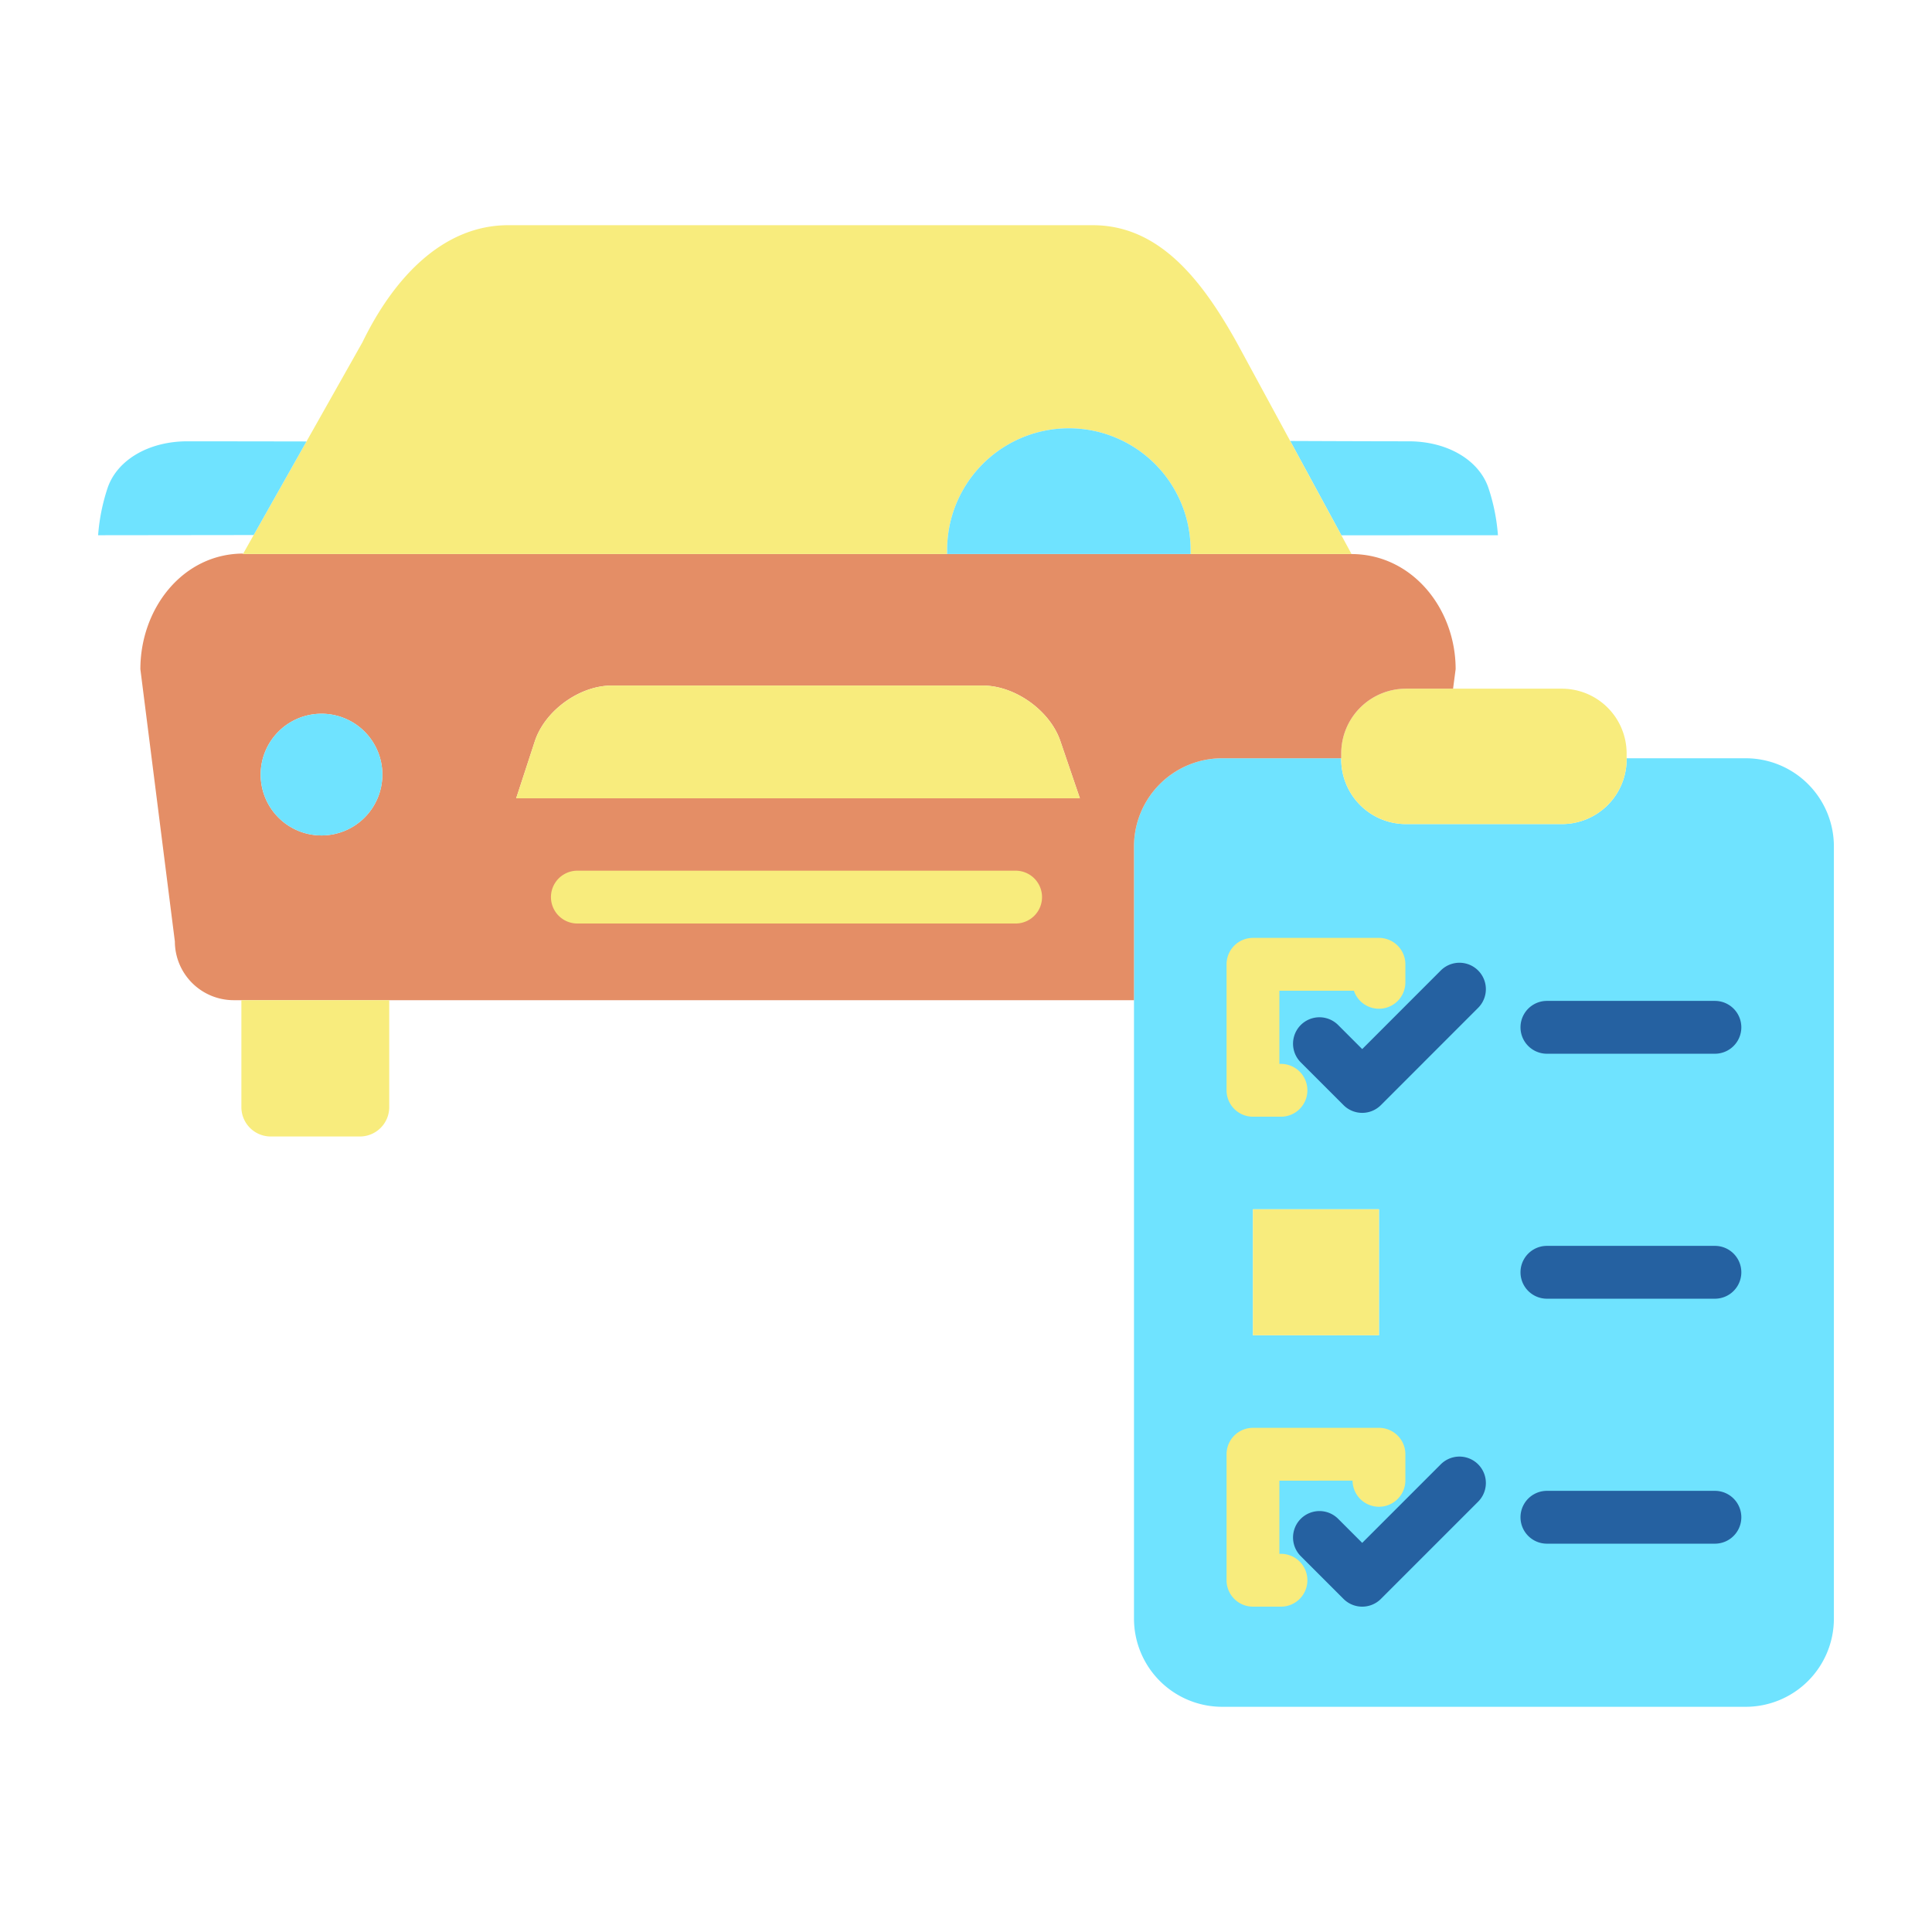 <?xml version="1.0"?>
<svg xmlns="http://www.w3.org/2000/svg" id="Layer_1" data-name="Layer 1" viewBox="0 0 512 512" width="512" height="512"><title>Check list</title><path d="M486,224.32V428.94a23.375,23.375,0,0,1-23.37,23.38H323.89a23.375,23.375,0,0,1-23.37-23.38V224.32a23.366,23.366,0,0,1,23.37-23.37h31.55v.28a17.163,17.163,0,0,0,17.16,17.16h41.31a17.156,17.156,0,0,0,17.16-17.16v-.28h31.56A23.366,23.366,0,0,1,486,224.32ZM365.44,353.86V320.47H332.05v33.39Z" style="fill:#6fe3ff"/><path d="M355.44,200.95v-1.28a17.163,17.163,0,0,1,17.16-17.16h41.31a17.156,17.156,0,0,1,17.16,17.16v1.56a17.156,17.156,0,0,1-17.16,17.16H372.6a17.163,17.163,0,0,1-17.16-17.16Z" style="fill:#f8ec7d"/><path d="M396.97,141.84l-41.49.02-13.56-24.99.01-.01s21.12.09,31.39.09,18.67,4.97,21.16,12.44A51.815,51.815,0,0,1,396.97,141.84Z" style="fill:#6fe3ff"/><path d="M385.76,177.34l-.67,5.08v.09H372.6a17.163,17.163,0,0,0-17.16,17.16v1.28H323.89a23.366,23.366,0,0,0-23.37,23.37v40.74H61.9A15.6,15.6,0,0,1,46.34,249.5L37.2,177.34c0-16.07,11.21-30.61,27.26-30.64l-.07.12H358.12v.01C374.21,146.83,385.76,161.25,385.76,177.34Zm-99.58,34.22-5.16-15.15c-2.75-8.1-12.01-14.73-20.57-14.73H162.11c-8.56,0-17.74,6.66-20.39,14.79l-4.93,15.09Zm-184.85-6.29A16.125,16.125,0,1,0,85.2,221.4,16.126,16.126,0,0,0,101.33,205.27Z" style="fill:#e48e66"/><rect x="332.05" y="320.47" width="33.39" height="33.39" style="fill:#f8ec7d"/><path d="M64.46,146.7l2.76-4.9,13.99-24.79L96.07,90.67c8.15-16.8,21.16-30.99,38.62-30.99h154.9c17.46,0,28.75,14.19,38.17,31.09l14.16,26.1,13.56,24.99,2.69,4.96H315.52v-1.06a32.26,32.26,0,0,0-64.52,0v1.06H64.39Z" style="fill:#f8ec7d"/><path d="M315.52,145.76v1.06H251v-1.06a32.26,32.26,0,0,1,64.52,0Z" style="fill:#6fe3ff"/><path d="M281.02,196.41l5.16,15.15H136.79l4.93-15.09c2.65-8.13,11.83-14.79,20.39-14.79h98.34C269.01,181.68,278.27,188.31,281.02,196.41Z" style="fill:#f8ec7d"/><path d="M103.15,266.33V293.4a7.776,7.776,0,0,1-7.78,7.78H71.75a7.776,7.776,0,0,1-7.78-7.78V265.06h39.18Z" style="fill:#f8ec7d"/><path d="M85.2,189.15a16.125,16.125,0,1,1-16.12,16.12A16.126,16.126,0,0,1,85.2,189.15Z" style="fill:#6fe3ff"/><path d="M81.21,117.01,67.22,141.8l-.02-.01-41.2.05a51.815,51.815,0,0,1,2.49-12.45c2.49-7.47,10.89-12.44,21.16-12.44s31.52.04,31.52.04Z" style="fill:#6fe3ff"/><path d="M269.15,244.74H153.01a7,7,0,0,1,0-14H269.15a7,7,0,0,1,0,14Z" style="fill:#f8ec7d"/><path d="M339.47,295.94h-7.42a7,7,0,0,1-7-7V255.55a7,7,0,0,1,7-7h33.39a7,7,0,0,1,7,7v4.77a7,7,0,0,1-13.638,2.23H339.05v19.39h.42a7,7,0,0,1,0,14Z" style="fill:#f8ec7d"/><path d="M339.47,425.78h-7.42a7,7,0,0,1-7-7V385.39a7,7,0,0,1,7-7h33.39a7,7,0,0,1,7,7v6.83a7,7,0,0,1-14,.17H339.05v19.39h.42a7,7,0,0,1,0,14Z" style="fill:#f8ec7d"/><path d="M361,294.92a7,7,0,0,1-4.951-2.05l-11.33-11.33a7,7,0,0,1,9.9-9.9L361,278.02l20.82-20.83a7,7,0,1,1,9.9,9.9l-25.77,25.78A7,7,0,0,1,361,294.92Z" style="fill:#2561a1"/><path d="M361,425.78a7,7,0,0,1-4.95-2.05L344.72,412.4a7,7,0,0,1,9.9-9.9l6.38,6.381,20.82-20.82a7,7,0,1,1,9.9,9.9l-25.77,25.77A7,7,0,0,1,361,425.78Z" style="fill:#2561a1"/><path d="M454.47,279.25H409.95a7,7,0,0,1,0-14h44.52a7,7,0,0,1,0,14Z" style="fill:#2561a1"/><path d="M454.47,344.17H409.95a7,7,0,0,1,0-14h44.52a7,7,0,0,1,0,14Z" style="fill:#2561a1"/><path d="M454.47,409.09H409.95a7,7,0,0,1,0-14h44.52a7,7,0,0,1,0,14Z" style="fill:#2561a1"/></svg>
